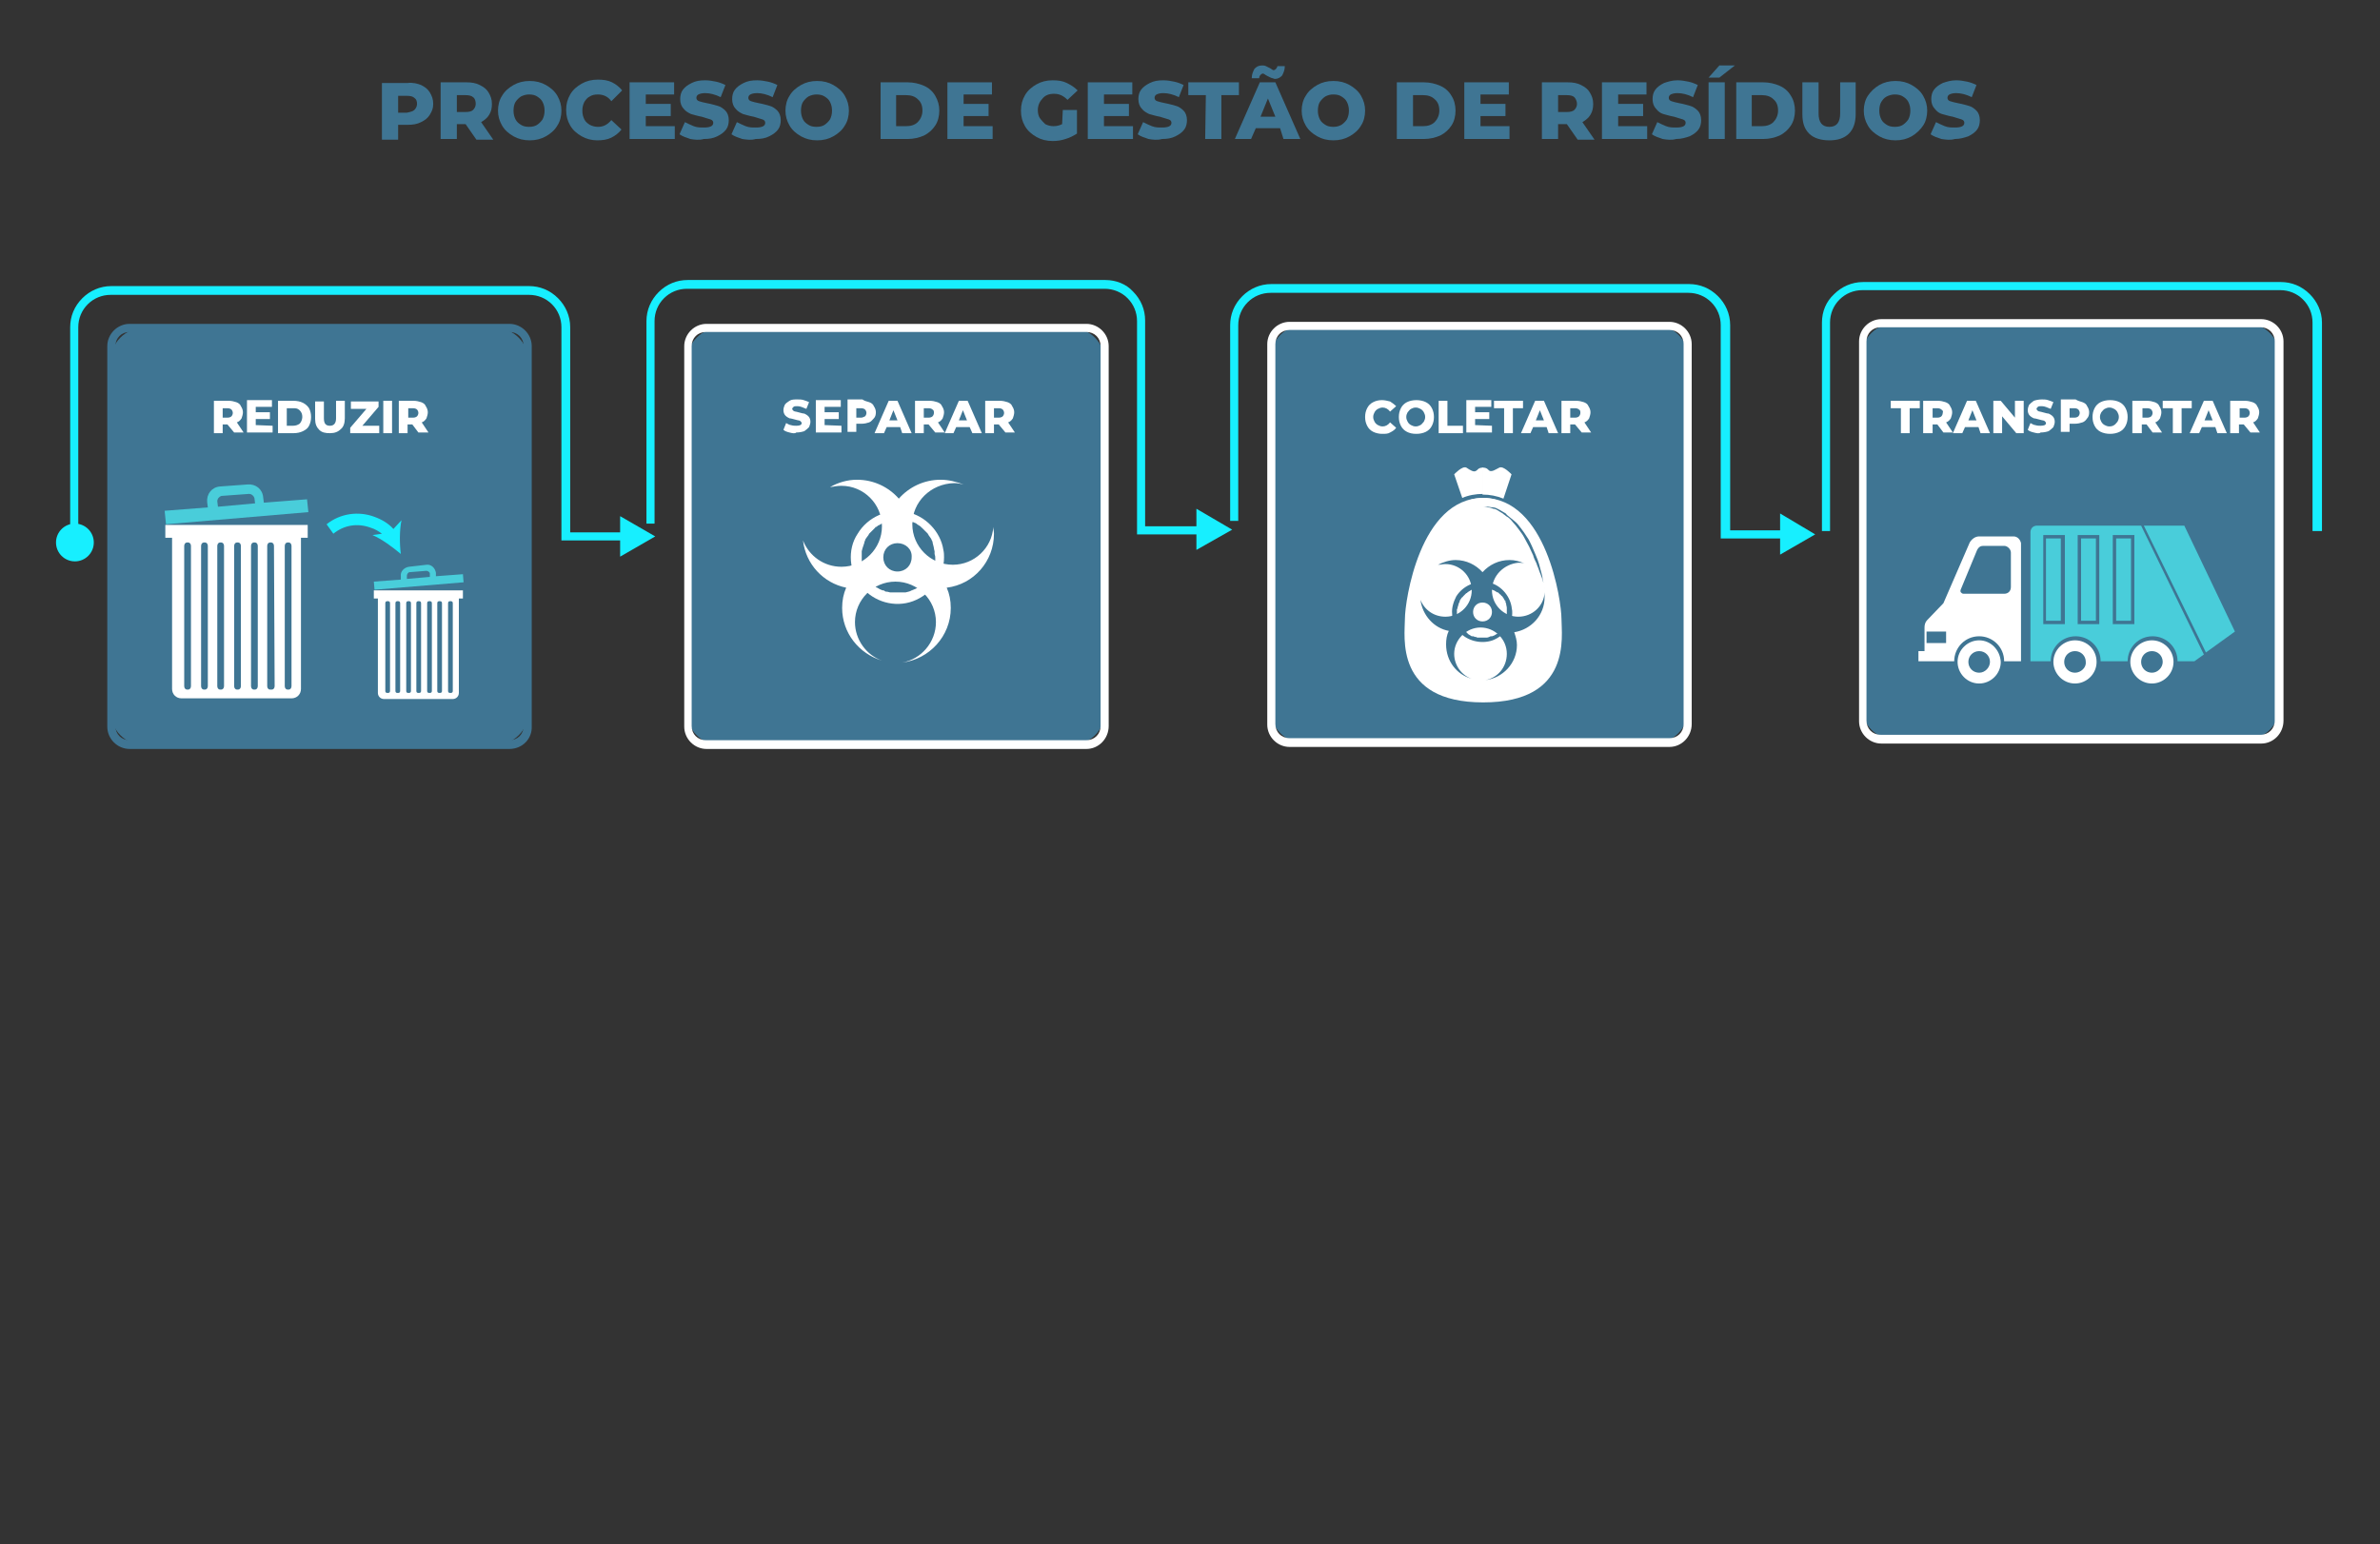 <?xml version="1.0" encoding="utf-8"?>
<!-- Generator: Adobe Illustrator 23.1.1, SVG Export Plug-In . SVG Version: 6.00 Build 0)  -->
<svg version="1.1" id="OBJECTS" xmlns="http://www.w3.org/2000/svg" xmlns:xlink="http://www.w3.org/1999/xlink" x="0px" y="0px"
	 viewBox="0 0 352.7 228.9" style="enable-background:new 0 0 352.7 228.9;" xml:space="preserve">
<rect x="0" y="0" width="352.7" height="228.9" fill="#333333" stroke="none"/>
<style type="text/css">
	.st0{enable-background:new    ;}
	.st1{fill:#3F7593;}
	.st2{fill:#17EFFF;}
	.st3{fill:#FFFFFF;}
	.st4{clip-path:url(#SVGID_2_);}
	.st5{fill:#49CDDA;}
</style>
<g class="st0">
	<path class="st1" d="M62.4,12.6c0.6,0.3,1,0.6,1.3,1.1s0.5,1,0.5,1.7S64,16.5,63.7,17s-0.7,0.8-1.3,1.1c-0.6,0.3-1.2,0.4-2,0.4H59
		v2.2h-2.4v-8.4h3.8C61.2,12.2,61.9,12.4,62.4,12.6z M61.4,16.3c0.2-0.2,0.4-0.5,0.4-0.9s-0.1-0.7-0.4-0.9c-0.2-0.2-0.6-0.3-1.1-0.3
		H59v2.5h1.3C60.8,16.6,61.2,16.5,61.4,16.3z"/>
	<path class="st1" d="M69,18.4h-1.3v2.2h-2.4v-8.4h3.8c0.8,0,1.4,0.1,2,0.4c0.6,0.3,1,0.6,1.3,1.1s0.5,1,0.5,1.7
		c0,0.6-0.1,1.1-0.4,1.6s-0.7,0.8-1.2,1.1l1.8,2.6h-2.5L69,18.4z M70.1,14.4c-0.2-0.2-0.6-0.3-1.1-0.3h-1.3v2.5H69
		c0.5,0,0.9-0.1,1.1-0.3c0.2-0.2,0.4-0.5,0.4-0.9S70.4,14.6,70.1,14.4z"/>
	<path class="st1" d="M76.1,20.2c-0.7-0.4-1.3-0.9-1.7-1.6c-0.4-0.7-0.6-1.4-0.6-2.2s0.2-1.6,0.6-2.2c0.4-0.7,1-1.2,1.7-1.6
		s1.5-0.6,2.4-0.6s1.7,0.2,2.4,0.6s1.3,0.9,1.7,1.6c0.4,0.7,0.6,1.4,0.6,2.2c0,0.8-0.2,1.6-0.6,2.2c-0.4,0.7-1,1.2-1.7,1.6
		s-1.5,0.6-2.4,0.6C77.6,20.8,76.8,20.6,76.1,20.2z M79.6,18.5c0.3-0.2,0.6-0.5,0.8-0.8c0.2-0.4,0.3-0.8,0.3-1.3s-0.1-0.9-0.3-1.3
		c-0.2-0.4-0.5-0.6-0.8-0.8S78.9,14,78.4,14c-0.4,0-0.8,0.1-1.2,0.3c-0.3,0.2-0.6,0.5-0.8,0.8s-0.3,0.8-0.3,1.3s0.1,0.9,0.3,1.3
		c0.2,0.4,0.5,0.6,0.8,0.8c0.3,0.2,0.7,0.3,1.2,0.3S79.3,18.7,79.6,18.5z"/>
	<path class="st1" d="M86.2,20.2c-0.7-0.4-1.3-0.9-1.7-1.6s-0.6-1.4-0.6-2.3s0.2-1.6,0.6-2.3s1-1.2,1.7-1.6c0.7-0.4,1.5-0.6,2.4-0.6
		c0.8,0,1.5,0.1,2.1,0.4c0.6,0.3,1.1,0.7,1.5,1.2L90.6,15c-0.5-0.7-1.2-1-2-1c-0.5,0-0.9,0.1-1.2,0.3c-0.4,0.2-0.6,0.5-0.8,0.8
		c-0.2,0.4-0.3,0.8-0.3,1.3c0,0.5,0.1,0.9,0.3,1.3c0.2,0.4,0.5,0.6,0.8,0.8c0.4,0.2,0.8,0.3,1.2,0.3c0.8,0,1.4-0.3,2-1l1.5,1.4
		c-0.4,0.5-0.9,0.9-1.5,1.2c-0.6,0.3-1.3,0.4-2.1,0.4C87.7,20.8,86.9,20.6,86.2,20.2z"/>
	<path class="st1" d="M100,18.8v1.8h-6.7v-8.4h6.6V14h-4.2v1.4h3.7v1.8h-3.7v1.5h4.3V18.8z"/>
	<path class="st1" d="M102.3,20.6c-0.6-0.2-1.2-0.4-1.6-0.7l0.8-1.8c0.4,0.2,0.8,0.4,1.3,0.6s1,0.2,1.5,0.2c0.9,0,1.4-0.2,1.4-0.7
		c0-0.2-0.1-0.4-0.4-0.5s-0.7-0.2-1.3-0.4c-0.6-0.1-1.2-0.3-1.6-0.4c-0.4-0.2-0.8-0.4-1.1-0.8c-0.3-0.3-0.5-0.8-0.5-1.4
		c0-0.5,0.1-1,0.4-1.4s0.7-0.7,1.3-1s1.2-0.4,2-0.4c0.6,0,1.1,0.1,1.6,0.2c0.5,0.1,1,0.3,1.4,0.5l-0.7,1.8c-0.8-0.4-1.6-0.6-2.3-0.6
		c-0.5,0-0.8,0.1-1,0.2c-0.2,0.1-0.3,0.3-0.3,0.5s0.1,0.4,0.4,0.5s0.7,0.2,1.2,0.3c0.6,0.1,1.2,0.3,1.6,0.4s0.8,0.4,1.1,0.7
		s0.5,0.8,0.5,1.4c0,0.5-0.1,1-0.4,1.4s-0.7,0.7-1.3,1s-1.2,0.4-2,0.4C103.6,20.8,102.9,20.7,102.3,20.6z"/>
	<path class="st1" d="M110,20.6c-0.6-0.2-1.2-0.4-1.6-0.7l0.8-1.8c0.4,0.2,0.8,0.4,1.3,0.6s1,0.2,1.5,0.2c0.9,0,1.4-0.2,1.4-0.7
		c0-0.2-0.1-0.4-0.4-0.5s-0.7-0.2-1.3-0.4c-0.6-0.1-1.2-0.3-1.6-0.4c-0.4-0.2-0.8-0.4-1.1-0.8c-0.3-0.3-0.5-0.8-0.5-1.4
		c0-0.5,0.1-1,0.4-1.4s0.7-0.7,1.3-1s1.2-0.4,2-0.4c0.6,0,1.1,0.1,1.6,0.2c0.5,0.1,1,0.3,1.4,0.5l-0.7,1.8c-0.8-0.4-1.6-0.6-2.3-0.6
		c-0.5,0-0.8,0.1-1,0.2c-0.2,0.1-0.3,0.3-0.3,0.5s0.1,0.4,0.4,0.5s0.7,0.2,1.2,0.3c0.6,0.1,1.2,0.3,1.6,0.4s0.8,0.4,1.1,0.7
		s0.5,0.8,0.5,1.4c0,0.5-0.1,1-0.4,1.4s-0.7,0.7-1.3,1s-1.2,0.4-2,0.4C111.3,20.8,110.7,20.7,110,20.6z"/>
	<path class="st1" d="M118.7,20.2c-0.7-0.4-1.3-0.9-1.7-1.6c-0.4-0.7-0.6-1.4-0.6-2.2s0.2-1.6,0.6-2.2c0.4-0.7,1-1.2,1.7-1.6
		s1.5-0.6,2.4-0.6s1.7,0.2,2.4,0.6s1.3,0.9,1.7,1.6c0.4,0.7,0.6,1.4,0.6,2.2c0,0.8-0.2,1.6-0.6,2.2c-0.4,0.7-1,1.2-1.7,1.6
		s-1.5,0.6-2.4,0.6C120.2,20.8,119.4,20.6,118.7,20.2z M122.2,18.5c0.3-0.2,0.6-0.5,0.8-0.8c0.2-0.4,0.3-0.8,0.3-1.3
		s-0.1-0.9-0.3-1.3c-0.2-0.4-0.5-0.6-0.8-0.8S121.5,14,121,14c-0.4,0-0.8,0.1-1.2,0.3c-0.3,0.2-0.6,0.5-0.8,0.8s-0.3,0.8-0.3,1.3
		s0.1,0.9,0.3,1.3c0.2,0.4,0.5,0.6,0.8,0.8c0.3,0.2,0.7,0.3,1.2,0.3S121.9,18.7,122.2,18.5z"/>
	<path class="st1" d="M130.5,12.2h4c0.9,0,1.7,0.2,2.4,0.5s1.3,0.8,1.7,1.5s0.6,1.4,0.6,2.2c0,0.8-0.2,1.6-0.6,2.2
		c-0.4,0.6-0.9,1.1-1.7,1.5c-0.7,0.3-1.5,0.5-2.4,0.5h-4V12.2z M134.3,18.7c0.7,0,1.3-0.2,1.7-0.6s0.7-1,0.7-1.7s-0.2-1.3-0.7-1.7
		c-0.4-0.4-1-0.6-1.7-0.6h-1.5v4.6C132.8,18.7,134.3,18.7,134.3,18.7z"/>
	<path class="st1" d="M147.1,18.8v1.8h-6.7v-8.4h6.6V14h-4.2v1.4h3.7v1.8h-3.7v1.5h4.3V18.8z"/>
	<path class="st1" d="M157.5,16.3h2.1v3.5c-0.5,0.3-1,0.6-1.7,0.8c-0.6,0.2-1.2,0.3-1.9,0.3c-0.9,0-1.7-0.2-2.4-0.6
		s-1.3-0.9-1.7-1.6s-0.6-1.4-0.6-2.3s0.2-1.6,0.6-2.3s1-1.2,1.7-1.6s1.5-0.6,2.4-0.6c0.8,0,1.5,0.1,2.1,0.4s1.1,0.6,1.6,1.1
		l-1.5,1.4c-0.6-0.6-1.2-0.9-2-0.9c-0.7,0-1.3,0.2-1.7,0.7c-0.4,0.4-0.7,1-0.7,1.7c0,0.5,0.1,0.9,0.3,1.2s0.5,0.6,0.8,0.9
		c0.4,0.2,0.8,0.3,1.2,0.3c0.5,0,0.9-0.1,1.3-0.3L157.5,16.3L157.5,16.3z"/>
	<path class="st1" d="M167.9,18.8v1.8h-6.7v-8.4h6.6V14h-4.2v1.4h3.7v1.8h-3.7v1.5h4.3V18.8z"/>
	<path class="st1" d="M170.2,20.6c-0.6-0.2-1.2-0.4-1.6-0.7l0.8-1.8c0.4,0.2,0.8,0.4,1.3,0.6s1,0.2,1.5,0.2c0.9,0,1.4-0.2,1.4-0.7
		c0-0.2-0.1-0.4-0.4-0.5c-0.3-0.1-0.7-0.2-1.3-0.4c-0.6-0.1-1.2-0.3-1.6-0.4c-0.4-0.2-0.8-0.4-1.1-0.8c-0.3-0.3-0.5-0.8-0.5-1.4
		c0-0.5,0.1-1,0.4-1.4c0.3-0.4,0.7-0.7,1.3-1s1.2-0.4,2-0.4c0.6,0,1.1,0.1,1.6,0.2c0.5,0.1,1,0.3,1.4,0.5l-0.7,1.8
		c-0.8-0.4-1.6-0.6-2.3-0.6c-0.5,0-0.8,0.1-1,0.2c-0.2,0.1-0.3,0.3-0.3,0.5s0.1,0.4,0.4,0.5s0.7,0.2,1.2,0.3
		c0.6,0.1,1.2,0.3,1.6,0.4s0.8,0.4,1.1,0.7s0.5,0.8,0.5,1.4c0,0.5-0.1,1-0.4,1.4c-0.3,0.4-0.7,0.7-1.3,1s-1.2,0.4-2,0.4
		C171.5,20.8,170.8,20.7,170.2,20.6z"/>
	<path class="st1" d="M178.7,14.1h-2.6v-1.9h7.5v1.9H181v6.5h-2.4L178.7,14.1L178.7,14.1z"/>
	<path class="st1" d="M189.7,19h-3.6l-0.7,1.6H183l3.7-8.4h2.3l3.7,8.4h-2.5L189.7,19z M188.3,11.5c-0.2-0.1-0.4-0.2-0.6-0.3
		c-0.2-0.1-0.3-0.2-0.3-0.2l-0.2-0.1c-0.2,0-0.3,0.1-0.4,0.2c-0.1,0.1-0.2,0.3-0.2,0.5h-1.1c0-0.6,0.2-1,0.4-1.4
		c0.3-0.3,0.6-0.5,1.1-0.5c0.2,0,0.4,0,0.6,0.1c0.2,0.1,0.4,0.2,0.6,0.3c0.2,0.1,0.3,0.2,0.3,0.2l0.2,0.1c0.2,0,0.3-0.1,0.4-0.2
		c0.1-0.1,0.2-0.3,0.2-0.4h1.1c0,0.6-0.2,1-0.4,1.4c-0.3,0.3-0.6,0.5-1.1,0.5C188.7,11.6,188.5,11.6,188.3,11.5z M189,17.3l-1.1-2.7
		l-1.1,2.7H189z"/>
	<path class="st1" d="M195.2,20.2c-0.7-0.4-1.3-0.9-1.7-1.6s-0.6-1.4-0.6-2.2s0.2-1.6,0.6-2.2c0.4-0.7,1-1.2,1.7-1.6
		s1.5-0.6,2.4-0.6s1.7,0.2,2.4,0.6s1.3,0.9,1.7,1.6c0.4,0.7,0.6,1.4,0.6,2.2c0,0.8-0.2,1.6-0.6,2.2c-0.4,0.7-1,1.2-1.7,1.6
		s-1.5,0.6-2.4,0.6S195.9,20.6,195.2,20.2z M198.8,18.5c0.3-0.2,0.6-0.5,0.8-0.8c0.2-0.4,0.3-0.8,0.3-1.3s-0.1-0.9-0.3-1.3
		s-0.5-0.6-0.8-0.8s-0.7-0.3-1.2-0.3s-0.8,0.1-1.2,0.3c-0.3,0.2-0.6,0.5-0.8,0.8s-0.3,0.8-0.3,1.3s0.1,0.9,0.3,1.3s0.5,0.6,0.8,0.8
		c0.3,0.2,0.7,0.3,1.2,0.3S198.4,18.7,198.8,18.5z"/>
	<path class="st1" d="M207,12.2h4c0.9,0,1.7,0.2,2.4,0.5s1.3,0.8,1.7,1.5c0.4,0.6,0.6,1.4,0.6,2.2c0,0.8-0.2,1.6-0.6,2.2
		c-0.4,0.6-0.9,1.1-1.7,1.5c-0.7,0.3-1.5,0.5-2.4,0.5h-4V12.2z M210.9,18.7c0.7,0,1.3-0.2,1.7-0.6s0.7-1,0.7-1.7s-0.2-1.3-0.7-1.7
		c-0.4-0.4-1-0.6-1.7-0.6h-1.5v4.6C209.4,18.7,210.9,18.7,210.9,18.7z"/>
	<path class="st1" d="M223.7,18.8v1.8H217v-8.4h6.6V14h-4.2v1.4h3.7v1.8h-3.7v1.5h4.3V18.8z"/>
	<path class="st1" d="M232.2,18.4h-1.3v2.2h-2.4v-8.4h3.8c0.8,0,1.4,0.1,2,0.4c0.6,0.3,1,0.6,1.3,1.1s0.5,1,0.5,1.7
		c0,0.6-0.1,1.1-0.4,1.6c-0.3,0.5-0.7,0.8-1.2,1.1l1.8,2.6h-2.5L232.2,18.4z M233.3,14.4c-0.2-0.2-0.6-0.3-1.1-0.3h-1.3v2.5h1.3
		c0.5,0,0.9-0.1,1.1-0.3s0.4-0.5,0.4-0.9S233.5,14.6,233.3,14.4z"/>
	<path class="st1" d="M244.1,18.8v1.8h-6.7v-8.4h6.6V14h-4.2v1.4h3.7v1.8h-3.7v1.5h4.3V18.8z"/>
	<path class="st1" d="M246.4,20.6c-0.6-0.2-1.2-0.4-1.6-0.7l0.8-1.8c0.4,0.2,0.8,0.4,1.3,0.6s1,0.2,1.5,0.2c0.9,0,1.4-0.2,1.4-0.7
		c0-0.2-0.1-0.4-0.4-0.5c-0.3-0.1-0.7-0.2-1.3-0.4c-0.6-0.1-1.2-0.3-1.6-0.4s-0.8-0.4-1.1-0.8c-0.3-0.3-0.5-0.8-0.5-1.4
		c0-0.5,0.1-1,0.4-1.4c0.3-0.4,0.7-0.7,1.3-1c0.6-0.2,1.2-0.4,2-0.4c0.6,0,1.1,0.1,1.6,0.2s1,0.3,1.4,0.5l-0.7,1.8
		c-0.8-0.4-1.6-0.6-2.3-0.6c-0.5,0-0.8,0.1-1,0.2s-0.3,0.3-0.3,0.5s0.1,0.4,0.4,0.5s0.7,0.2,1.2,0.3c0.6,0.1,1.2,0.3,1.6,0.4
		s0.8,0.4,1.1,0.7c0.3,0.3,0.5,0.8,0.5,1.4c0,0.5-0.1,1-0.4,1.4c-0.3,0.4-0.7,0.7-1.3,1c-0.6,0.2-1.2,0.4-2,0.4
		C247.7,20.8,247,20.7,246.4,20.6z"/>
	<path class="st1" d="M253.2,12.2h2.4v8.4h-2.4V12.2z M254.8,9.7h2.3l-2.3,1.8h-1.6L254.8,9.7z"/>
	<path class="st1" d="M257.3,12.2h4c0.9,0,1.7,0.2,2.4,0.5s1.3,0.8,1.7,1.5c0.4,0.6,0.6,1.4,0.6,2.2c0,0.8-0.2,1.6-0.6,2.2
		s-0.9,1.1-1.7,1.5c-0.7,0.3-1.5,0.5-2.4,0.5h-4V12.2z M261.1,18.7c0.7,0,1.3-0.2,1.7-0.6c0.4-0.4,0.7-1,0.7-1.7s-0.2-1.3-0.7-1.7
		c-0.4-0.4-1-0.6-1.7-0.6h-1.5v4.6C259.6,18.7,261.1,18.7,261.1,18.7z"/>
	<path class="st1" d="M268.1,19.8c-0.7-0.7-1-1.6-1-2.9v-4.7h2.4v4.6c0,1.3,0.5,2,1.6,2s1.6-0.7,1.6-2v-4.6h2.3v4.7
		c0,1.2-0.3,2.2-1,2.9c-0.7,0.7-1.7,1-2.9,1S268.8,20.5,268.1,19.8z"/>
	<path class="st1" d="M278.5,20.2c-0.7-0.4-1.3-0.9-1.7-1.6s-0.6-1.4-0.6-2.2s0.2-1.6,0.6-2.2s1-1.2,1.7-1.6s1.5-0.6,2.4-0.6
		s1.7,0.2,2.4,0.6s1.3,0.9,1.7,1.6s0.6,1.4,0.6,2.2c0,0.8-0.2,1.6-0.6,2.2s-1,1.2-1.7,1.6s-1.5,0.6-2.4,0.6
		C280,20.8,279.2,20.6,278.5,20.2z M282,18.5c0.3-0.2,0.6-0.5,0.8-0.8c0.2-0.4,0.3-0.8,0.3-1.3s-0.1-0.9-0.3-1.3
		c-0.2-0.4-0.5-0.6-0.8-0.8s-0.7-0.3-1.2-0.3c-0.4,0-0.8,0.1-1.2,0.3s-0.6,0.5-0.8,0.8s-0.3,0.8-0.3,1.3s0.1,0.9,0.3,1.3
		c0.2,0.4,0.5,0.6,0.8,0.8c0.3,0.2,0.7,0.3,1.2,0.3S281.7,18.7,282,18.5z"/>
	<path class="st1" d="M287.7,20.6c-0.6-0.2-1.2-0.4-1.6-0.7l0.8-1.8c0.4,0.2,0.8,0.4,1.3,0.6s1,0.2,1.5,0.2c0.9,0,1.4-0.2,1.4-0.7
		c0-0.2-0.1-0.4-0.4-0.5s-0.7-0.2-1.3-0.4c-0.6-0.1-1.2-0.3-1.6-0.4s-0.8-0.4-1.1-0.8c-0.3-0.3-0.5-0.8-0.5-1.4c0-0.5,0.1-1,0.4-1.4
		s0.7-0.7,1.3-1c0.6-0.2,1.2-0.4,2-0.4c0.6,0,1.1,0.1,1.6,0.2s1,0.3,1.4,0.5l-0.7,1.8c-0.8-0.4-1.6-0.6-2.3-0.6
		c-0.5,0-0.8,0.1-1,0.2s-0.3,0.3-0.3,0.5s0.1,0.4,0.4,0.5s0.7,0.2,1.2,0.3c0.6,0.1,1.2,0.3,1.6,0.4s0.8,0.4,1.1,0.7
		c0.3,0.3,0.5,0.8,0.5,1.4c0,0.5-0.1,1-0.4,1.4s-0.7,0.7-1.3,1c-0.6,0.2-1.2,0.4-2,0.4C289,20.8,288.4,20.7,287.7,20.6z"/>
</g>
<g>
	<g>
		<path class="st1" d="M73.4,110.4H21.3c-2.7,0-4.9-2.2-4.9-4.9v-52c0-2.7,2.2-4.9,4.9-4.9h52.1c2.7,0,4.9,2.2,4.9,4.9v52.1
			C78.3,108.2,76.1,110.4,73.4,110.4z"/>
		<path class="st1" d="M75.5,111H19.2c-1.8,0-3.3-1.5-3.3-3.3V51.3c0-1.8,1.5-3.3,3.3-3.3h56.3c1.8,0,3.3,1.5,3.3,3.3v56.3
			C78.9,109.5,77.4,111,75.5,111z M19.2,49.2c-1.2,0-2.1,0.9-2.1,2.1v56.3c0,1.2,0.9,2.1,2.1,2.1h56.3c1.2,0,2.1-0.9,2.1-2.1V51.3
			c0-1.2-0.9-2.1-2.1-2.1H19.2z"/>
	</g>
</g>
<g>
	<g>
		<path class="st2" d="M92.8,80.1h-9.6V48.5c0-1.3-0.5-2.5-1.4-3.4s-2.1-1.4-3.4-1.4h-62c-1.3,0-2.5,0.5-3.4,1.4s-1.4,2.1-1.4,3.4
			v31h-1.2v-31c0-1.6,0.6-3.1,1.8-4.3c1.1-1.1,2.6-1.8,4.3-1.8h61.9c1.6,0,3.1,0.6,4.3,1.8c1.1,1.1,1.8,2.6,1.8,4.3v30.4h8.4v1.2
			H92.8z"/>
	</g>
	<g>
		<polygon class="st2" points="91.9,82.5 97.1,79.5 91.9,76.5 		"/>
	</g>
</g>
<g>
	<path class="st1" d="M332.9,109.6h-52.1c-2.7,0-4.9-2.2-4.9-4.9V52.8c0-2.7,2.2-4.9,4.9-4.9h52.1c2.7,0,4.9,2.2,4.9,4.9v51.9
		C337.8,107.4,335.6,109.6,332.9,109.6z"/>
	<path class="st3" d="M335.1,110.2h-56.3c-1.8,0-3.3-1.5-3.3-3.3V50.6c0-1.8,1.5-3.3,3.3-3.3h56.3c1.8,0,3.3,1.5,3.3,3.3v56.2
		C338.4,108.7,336.9,110.2,335.1,110.2z M278.7,48.5c-1.2,0-2.1,0.9-2.1,2.1v56.2c0,1.2,0.9,2.1,2.1,2.1H335c1.2,0,2.1-0.9,2.1-2.1
		V50.6c0-1.2-0.9-2.1-2.1-2.1H278.7z"/>
</g>
<g>
	<path class="st2" d="M343.9,78.7h-1.2V47.8c0-1.3-0.5-2.5-1.4-3.4s-2.1-1.4-3.4-1.4H276c-1.3,0-2.5,0.5-3.4,1.4s-1.4,2.1-1.4,3.4
		v30.9H270V47.8c0-1.6,0.6-3.1,1.8-4.2c1.1-1.1,2.6-1.8,4.3-1.8H338c1.6,0,3.1,0.6,4.3,1.8c1.1,1.1,1.8,2.6,1.8,4.2v30.9H343.9z"/>
</g>
<g>
	<path class="st1" d="M158.8,110.4h-52.1c-2.7,0-4.9-2.2-4.9-4.9v-52c0-2.7,2.2-4.9,4.9-4.9h52.1c2.7,0,4.9,2.2,4.9,4.9v52.1
		C163.7,108.2,161.5,110.4,158.8,110.4z"/>
	<path class="st3" d="M161,111h-56.3c-1.8,0-3.3-1.5-3.3-3.3V51.3c0-1.8,1.5-3.3,3.3-3.3H161c1.8,0,3.3,1.5,3.3,3.3v56.3
		C164.3,109.5,162.8,111,161,111z M104.6,49.2c-1.2,0-2.1,0.9-2.1,2.1v56.3c0,1.2,0.9,2.1,2.1,2.1H161c1.2,0,2.1-0.9,2.1-2.1V51.3
		c0-1.2-0.9-2.1-2.1-2.1H104.6z"/>
</g>
<g>
	<g>
		<path class="st2" d="M163.8,41.5h-61.9c-1.6,0-3.1,0.6-4.3,1.8c-1.1,1.1-1.8,2.6-1.8,4.3v30H97v-30c0-1.3,0.5-2.5,1.4-3.4
			s2.1-1.4,3.4-1.4h61.9c1.3,0,2.5,0.5,3.4,1.4s1.4,2.1,1.4,3.4v31.6h9.6V78h-8.4V47.5c0-1.6-0.6-3.1-1.8-4.3
			C166.9,42.1,165.4,41.5,163.8,41.5z"/>
	</g>
	<g>
		<polygon class="st2" points="177.3,75.4 182.6,78.5 177.3,81.5 		"/>
	</g>
</g>
<g>
	<path class="st1" d="M245.3,110.1h-52.1c-2.7,0-4.9-2.2-4.9-4.9V53.1c0-2.7,2.2-4.9,4.9-4.9h52.1c2.7,0,4.9,2.2,4.9,4.9v52.1
		C250.1,107.9,248,110.1,245.3,110.1z"/>
	<path class="st3" d="M247.4,110.7h-56.3c-1.8,0-3.3-1.5-3.3-3.3V51c0-1.8,1.5-3.3,3.3-3.3h56.3c1.8,0,3.3,1.5,3.3,3.3v56.3
		C250.7,109.2,249.2,110.7,247.4,110.7z M191.1,48.9c-1.2,0-2.1,0.9-2.1,2.1v56.3c0,1.2,0.9,2.1,2.1,2.1h56.3c1.2,0,2.1-0.9,2.1-2.1
		V51c0-1.2-0.9-2.1-2.1-2.1H191.1z"/>
</g>
<g>
	<g>
		<path class="st2" d="M264.7,79.8H255V48.2c0-1.3-0.5-2.5-1.4-3.4s-2.1-1.4-3.4-1.4h-61.9c-1.3,0-2.5,0.5-3.4,1.4s-1.4,2.1-1.4,3.4
			v29h-1.2v-29c0-1.6,0.6-3.1,1.8-4.3c1.1-1.1,2.6-1.8,4.3-1.8h61.9c1.6,0,3.1,0.6,4.3,1.8c1.1,1.1,1.8,2.6,1.8,4.3v30.4h8.4v1.2
			C264.8,79.8,264.7,79.8,264.7,79.8z"/>
	</g>
	<g>
		<polygon class="st2" points="263.8,82.2 269,79.2 263.8,76.1 		"/>
	</g>
</g>
<g>
	<g class="st0">
		<path class="st3" d="M33.7,62.9H33v1.3h-1.3v-4.8h2.2c0.4,0,0.8,0.1,1.1,0.2s0.6,0.3,0.7,0.6c0.2,0.3,0.3,0.6,0.3,0.9
			c0,0.3-0.1,0.6-0.2,0.9c-0.2,0.3-0.4,0.5-0.7,0.6l1,1.5h-1.4L33.7,62.9z M34.3,60.7c-0.1-0.1-0.3-0.2-0.6-0.2H33v1.4h0.7
			c0.3,0,0.5-0.1,0.6-0.2c0.1-0.1,0.2-0.3,0.2-0.5S34.4,60.8,34.3,60.7z"/>
		<path class="st3" d="M40.4,63.1v1h-3.8v-4.8h3.7v1h-2.4v0.8H40v1h-2.1V63L40.4,63.1L40.4,63.1z"/>
		<path class="st3" d="M41.2,59.4h2.3c0.5,0,1,0.1,1.4,0.3s0.7,0.5,0.9,0.8c0.2,0.4,0.3,0.8,0.3,1.3s-0.1,0.9-0.3,1.3
			s-0.5,0.6-0.9,0.8s-0.9,0.3-1.4,0.3h-2.3V59.4z M43.4,63.1c0.4,0,0.7-0.1,1-0.3c0.2-0.2,0.4-0.6,0.4-1s-0.1-0.7-0.4-1
			s-0.6-0.3-1-0.3h-0.9v2.6H43.4z"/>
		<path class="st3" d="M47.3,63.7c-0.4-0.4-0.6-0.9-0.6-1.6v-2.6H48V62c0,0.8,0.3,1.1,0.9,1.1c0.6,0,0.9-0.4,0.9-1.1v-2.6h1.3V62
			c0,0.7-0.2,1.3-0.6,1.6c-0.4,0.4-0.9,0.6-1.6,0.6S47.7,64.1,47.3,63.7z"/>
		<path class="st3" d="M56.2,63.1v1.1h-4.3v-0.8l2.4-2.8H52v-1.1h4.1v0.8l-2.4,2.8H56.2z"/>
		<path class="st3" d="M56.8,59.4h1.3v4.8h-1.3V59.4z"/>
		<path class="st3" d="M61.1,62.9h-0.7v1.3h-1.3v-4.8h2.2c0.4,0,0.8,0.1,1.1,0.2s0.6,0.3,0.7,0.6c0.2,0.3,0.3,0.6,0.3,0.9
			c0,0.3-0.1,0.6-0.2,0.9c-0.2,0.3-0.4,0.5-0.7,0.6l1,1.5H62L61.1,62.9z M61.8,60.7c-0.1-0.1-0.3-0.2-0.6-0.2h-0.7v1.4h0.7
			c0.3,0,0.5-0.1,0.6-0.2c0.1-0.1,0.2-0.3,0.2-0.5S61.9,60.8,61.8,60.7z"/>
	</g>
</g>
<g>
	<g class="st0">
		<path class="st3" d="M117,64.1c-0.4-0.1-0.7-0.2-0.9-0.4l0.4-1c0.2,0.1,0.5,0.3,0.7,0.3c0.3,0.1,0.6,0.1,0.8,0.1
			c0.5,0,0.8-0.1,0.8-0.4c0-0.1-0.1-0.2-0.2-0.3s-0.4-0.1-0.7-0.2c-0.4-0.1-0.7-0.2-0.9-0.2c-0.2-0.1-0.4-0.2-0.6-0.4
			s-0.3-0.5-0.3-0.8s0.1-0.6,0.2-0.8s0.4-0.4,0.7-0.6s0.7-0.2,1.2-0.2c0.3,0,0.6,0,0.9,0.1s0.6,0.2,0.8,0.3l-0.4,1
			c-0.5-0.2-0.9-0.4-1.3-0.4c-0.3,0-0.5,0-0.6,0.1s-0.2,0.2-0.2,0.3s0.1,0.2,0.2,0.3s0.4,0.1,0.7,0.2c0.4,0.1,0.7,0.2,0.9,0.2
			c0.2,0.1,0.4,0.2,0.6,0.4s0.3,0.5,0.3,0.8s-0.1,0.5-0.2,0.8c-0.2,0.2-0.4,0.4-0.7,0.6c-0.3,0.1-0.7,0.2-1.2,0.2
			C117.8,64.3,117.4,64.2,117,64.1z"/>
		<path class="st3" d="M124.7,63.1v1h-3.8v-4.8h3.7v1h-2.4v0.8h2.1v1h-2.1V63L124.7,63.1L124.7,63.1z"/>
		<path class="st3" d="M128.8,59.6c0.3,0.1,0.6,0.3,0.7,0.6c0.2,0.3,0.3,0.6,0.3,0.9c0,0.4-0.1,0.7-0.3,0.9s-0.4,0.5-0.7,0.6
			s-0.7,0.2-1.1,0.2h-0.8V64h-1.3v-4.8h2.2C128.1,59.4,128.4,59.5,128.8,59.6z M128.2,61.7c0.1-0.1,0.2-0.3,0.2-0.5
			s-0.1-0.4-0.2-0.5c-0.1-0.1-0.3-0.2-0.6-0.2h-0.7v1.4h0.7C127.8,61.9,128,61.8,128.2,61.7z"/>
		<path class="st3" d="M133.4,63.3h-2l-0.4,0.9h-1.4l2.1-4.8h1.3l2.1,4.8h-1.4L133.4,63.3z M133,62.3l-0.6-1.5l-0.6,1.5H133z"/>
		<path class="st3" d="M137.6,62.9h-0.7v1.3h-1.3v-4.8h2.2c0.4,0,0.8,0.1,1.1,0.2s0.6,0.3,0.7,0.6c0.2,0.3,0.3,0.6,0.3,0.9
			c0,0.3-0.1,0.6-0.2,0.9c-0.2,0.3-0.4,0.5-0.7,0.6l1,1.5h-1.4L137.6,62.9z M138.2,60.7c-0.1-0.1-0.3-0.2-0.6-0.2h-0.7v1.4h0.7
			c0.3,0,0.5-0.1,0.6-0.2c0.1-0.1,0.2-0.3,0.2-0.5S138.4,60.8,138.2,60.7z"/>
		<path class="st3" d="M143.7,63.3h-2l-0.4,0.9H140l2.1-4.8h1.3l2.1,4.8h-1.4L143.7,63.3z M143.3,62.3l-0.6-1.5l-0.6,1.5H143.3z"/>
		<path class="st3" d="M148,62.9h-0.7v1.3H146v-4.8h2.2c0.4,0,0.8,0.1,1.1,0.2s0.6,0.3,0.7,0.6c0.2,0.3,0.3,0.6,0.3,0.9
			c0,0.3-0.1,0.6-0.2,0.9c-0.2,0.3-0.4,0.5-0.7,0.6l1,1.5H149L148,62.9z M148.6,60.7c-0.1-0.1-0.3-0.2-0.6-0.2h-0.7v1.4h0.7
			c0.3,0,0.5-0.1,0.6-0.2c0.1-0.1,0.2-0.3,0.2-0.5S148.7,60.8,148.6,60.7z"/>
	</g>
</g>
<g>
	<g class="st0">
		<path class="st3" d="M203.5,64c-0.4-0.2-0.7-0.5-0.9-0.9s-0.3-0.8-0.3-1.3s0.1-0.9,0.3-1.3c0.2-0.4,0.5-0.7,0.9-0.9
			s0.8-0.3,1.3-0.3c0.4,0,0.8,0.1,1.2,0.2c0.3,0.2,0.6,0.4,0.9,0.7L206,61c-0.3-0.4-0.7-0.6-1.1-0.6c-0.3,0-0.5,0.1-0.7,0.2
			c-0.2,0.1-0.4,0.3-0.5,0.5s-0.2,0.4-0.2,0.7s0.1,0.5,0.2,0.7c0.1,0.2,0.3,0.4,0.5,0.5s0.4,0.2,0.7,0.2c0.4,0,0.8-0.2,1.1-0.6
			l0.9,0.8c-0.2,0.3-0.5,0.5-0.9,0.7c-0.3,0.2-0.7,0.2-1.2,0.2C204.4,64.3,203.9,64.2,203.5,64z"/>
		<path class="st3" d="M208.5,64c-0.4-0.2-0.7-0.5-0.9-0.9s-0.3-0.8-0.3-1.3s0.1-0.9,0.3-1.3c0.2-0.4,0.5-0.7,0.9-0.9
			s0.9-0.3,1.4-0.3s1,0.1,1.4,0.3s0.7,0.5,0.9,0.9s0.3,0.8,0.3,1.3s-0.1,0.9-0.3,1.3c-0.2,0.4-0.5,0.7-0.9,0.9
			c-0.4,0.2-0.9,0.3-1.4,0.3C209.3,64.3,208.9,64.2,208.5,64z M210.5,63c0.2-0.1,0.3-0.3,0.5-0.5c0.1-0.2,0.2-0.4,0.2-0.7
			s-0.1-0.5-0.2-0.7c-0.1-0.2-0.3-0.4-0.5-0.5s-0.4-0.2-0.7-0.2s-0.5,0.1-0.7,0.2c-0.2,0.1-0.3,0.3-0.5,0.5
			c-0.1,0.2-0.2,0.4-0.2,0.7s0.1,0.5,0.2,0.7c0.1,0.2,0.3,0.4,0.5,0.5s0.4,0.2,0.7,0.2S210.3,63.1,210.5,63z"/>
		<path class="st3" d="M213.2,59.4h1.3v3.7h2.3v1.1h-3.6V59.4z"/>
		<path class="st3" d="M221.1,63.1v1h-3.8v-4.8h3.7v1h-2.4v0.8h2.1v1h-2.1V63L221.1,63.1L221.1,63.1z"/>
		<path class="st3" d="M222.9,60.5h-1.5v-1.1h4.3v1.1h-1.5v3.7h-1.3V60.5z"/>
		<path class="st3" d="M229.2,63.3h-2l-0.4,0.9h-1.4l2.1-4.8h1.3l2.1,4.8h-1.4L229.2,63.3z M228.8,62.3l-0.6-1.5l-0.6,1.5H228.8z"/>
		<path class="st3" d="M233.4,62.9h-0.7v1.3h-1.3v-4.8h2.2c0.4,0,0.8,0.1,1.1,0.2s0.6,0.3,0.7,0.6c0.2,0.3,0.3,0.6,0.3,0.9
			c0,0.3-0.1,0.6-0.2,0.9c-0.2,0.3-0.4,0.5-0.7,0.6l1,1.5h-1.4L233.4,62.9z M234,60.7c-0.1-0.1-0.3-0.2-0.6-0.2h-0.7v1.4h0.7
			c0.3,0,0.5-0.1,0.6-0.2c0.1-0.1,0.2-0.3,0.2-0.5S234.2,60.8,234,60.7z"/>
	</g>
</g>
<g>
	<g class="st0">
		<path class="st3" d="M281.7,60.5h-1.5v-1.1h4.3v1.1H283v3.7h-1.3V60.5z"/>
		<path class="st3" d="M287.1,62.9h-0.7v1.3H285v-4.8h2.2c0.4,0,0.8,0.1,1.1,0.2s0.6,0.3,0.7,0.6c0.2,0.3,0.3,0.6,0.3,0.9
			c0,0.3-0.1,0.6-0.2,0.9c-0.2,0.3-0.4,0.5-0.7,0.6l1,1.5H288L287.1,62.9z M287.7,60.7c-0.1-0.1-0.3-0.2-0.6-0.2h-0.7v1.4h0.7
			c0.3,0,0.5-0.1,0.6-0.2c0.1-0.1,0.2-0.3,0.2-0.5C288,61,287.9,60.8,287.7,60.7z"/>
		<path class="st3" d="M293.2,63.3h-2l-0.4,0.9h-1.4l2.1-4.8h1.3l2.1,4.8h-1.4L293.2,63.3z M292.9,62.3l-0.6-1.5l-0.6,1.5H292.9z"/>
		<path class="st3" d="M299.9,59.4v4.8h-1.1l-2.1-2.5v2.5h-1.3v-4.8h1.1l2.1,2.5v-2.5C298.6,59.4,299.9,59.4,299.9,59.4z"/>
		<path class="st3" d="M301.4,64.1c-0.4-0.1-0.7-0.2-0.9-0.4l0.4-1c0.2,0.1,0.5,0.3,0.7,0.3c0.3,0.1,0.6,0.1,0.8,0.1
			c0.5,0,0.8-0.1,0.8-0.4c0-0.1-0.1-0.2-0.2-0.3s-0.4-0.1-0.7-0.2c-0.4-0.1-0.7-0.2-0.9-0.2c-0.2-0.1-0.4-0.2-0.6-0.4
			s-0.3-0.5-0.3-0.8s0.1-0.6,0.2-0.8c0.2-0.2,0.4-0.4,0.7-0.6c0.3-0.1,0.7-0.2,1.2-0.2c0.3,0,0.6,0,0.9,0.1s0.6,0.2,0.8,0.3l-0.4,1
			c-0.5-0.2-0.9-0.4-1.3-0.4c-0.3,0-0.5,0-0.6,0.1s-0.2,0.2-0.2,0.3s0.1,0.2,0.2,0.3s0.4,0.1,0.7,0.2c0.4,0.1,0.7,0.2,0.9,0.2
			c0.2,0.1,0.4,0.2,0.6,0.4s0.3,0.5,0.3,0.8s-0.1,0.5-0.2,0.8c-0.2,0.2-0.4,0.4-0.7,0.6c-0.3,0.1-0.7,0.2-1.2,0.2
			C302.2,64.3,301.8,64.2,301.4,64.1z"/>
		<path class="st3" d="M308.6,59.6c0.3,0.1,0.6,0.3,0.7,0.6c0.2,0.3,0.3,0.6,0.3,0.9c0,0.4-0.1,0.7-0.3,0.9
			c-0.2,0.3-0.4,0.5-0.7,0.6c-0.3,0.1-0.7,0.2-1.1,0.2h-0.8V64h-1.3v-4.8h2.2C307.9,59.4,308.3,59.5,308.6,59.6z M308,61.7
			c0.1-0.1,0.2-0.3,0.2-0.5s-0.1-0.4-0.2-0.5s-0.3-0.2-0.6-0.2h-0.7v1.4h0.7C307.7,61.9,307.9,61.8,308,61.7z"/>
		<path class="st3" d="M311.3,64c-0.4-0.2-0.7-0.5-0.9-0.9s-0.3-0.8-0.3-1.3s0.1-0.9,0.3-1.3s0.5-0.7,0.9-0.9s0.9-0.3,1.4-0.3
			s1,0.1,1.4,0.3s0.7,0.5,0.9,0.9c0.2,0.4,0.3,0.8,0.3,1.3s-0.1,0.9-0.3,1.3c-0.2,0.4-0.5,0.7-0.9,0.9c-0.4,0.2-0.9,0.3-1.4,0.3
			S311.7,64.2,311.3,64z M313.3,63c0.2-0.1,0.3-0.3,0.5-0.5c0.1-0.2,0.2-0.4,0.2-0.7s-0.1-0.5-0.2-0.7s-0.3-0.4-0.5-0.5
			s-0.4-0.2-0.7-0.2s-0.5,0.1-0.7,0.2c-0.2,0.1-0.3,0.3-0.5,0.5c-0.1,0.2-0.2,0.4-0.2,0.7s0.1,0.5,0.2,0.7s0.3,0.4,0.5,0.5
			s0.4,0.2,0.7,0.2S313.2,63.1,313.3,63z"/>
		<path class="st3" d="M318.1,62.9h-0.7v1.3H316v-4.8h2.2c0.4,0,0.8,0.1,1.1,0.2s0.6,0.3,0.7,0.6c0.2,0.3,0.3,0.6,0.3,0.9
			c0,0.3-0.1,0.6-0.2,0.9c-0.2,0.3-0.4,0.5-0.7,0.6l1,1.5H319L318.1,62.9z M318.8,60.7c-0.1-0.1-0.3-0.2-0.6-0.2h-0.7v1.4h0.7
			c0.3,0,0.5-0.1,0.6-0.2c0.1-0.1,0.2-0.3,0.2-0.5S318.9,60.8,318.8,60.7z"/>
		<path class="st3" d="M322,60.5h-1.5v-1.1h4.3v1.1h-1.5v3.7H322V60.5z"/>
		<path class="st3" d="M328.3,63.3h-2l-0.4,0.9h-1.4l2.1-4.8h1.3l2.1,4.8h-1.4L328.3,63.3z M327.9,62.3l-0.6-1.5l-0.6,1.5H327.9z"/>
		<path class="st3" d="M332.5,62.9h-0.7v1.3h-1.3v-4.8h2.2c0.4,0,0.8,0.1,1.1,0.2s0.6,0.3,0.7,0.6c0.2,0.3,0.3,0.6,0.3,0.9
			c0,0.3-0.1,0.6-0.2,0.9c-0.2,0.3-0.4,0.5-0.7,0.6l1,1.5h-1.4L332.5,62.9z M333.2,60.7c-0.1-0.1-0.3-0.2-0.6-0.2h-0.7v1.4h0.7
			c0.3,0,0.5-0.1,0.6-0.2c0.1-0.1,0.2-0.3,0.2-0.5C333.4,61,333.3,60.8,333.2,60.7z"/>
	</g>
</g>
<g>
	<g>
		<g>
			<g>
				<path class="st3" d="M135.2,77.7c0,3.3,2.7,6,6,6c3.2,0,5.8-2.5,6-5.6c0,0.3,0.1,0.7,0.1,1c0,4.1-3,7.5-7,8
					c0.4,0.9,0.6,1.9,0.6,3c0,4.2-3.2,7.6-7.2,8.1c2.8-0.5,5-3,5-6c0-3.3-2.7-6-6-6s-6,2.7-6,6c0,2.6,1.7,4.9,4,5.7
					c-3.4-1-5.9-4.1-5.9-7.8c0-1.1,0.2-2.1,0.6-3c-3.4-0.7-6-3.5-6.4-7c0.9,2.3,3.1,3.9,5.7,3.9c3.3,0,6-2.7,6-6s-2.7-6-6-6
					c-0.6,0-1.1,0.1-1.7,0.2c1.2-0.7,2.6-1.1,4-1.1c2.5,0,4.7,1.1,6.2,2.8c1.5-1.7,3.7-2.8,6.2-2.8c1.2,0,2.3,0.3,3.4,0.7
					c-0.4-0.1-0.9-0.2-1.4-0.2C137.9,71.7,135.2,74.4,135.2,77.7z M133,80.5c-1.2,0-2.1,0.9-2.1,2.1s0.9,2.1,2.1,2.1
					c1.2,0,2.1-0.9,2.1-2.1C135.2,81.4,134.2,80.5,133,80.5z"/>
			</g>
		</g>
		<g>
			<path class="st3" d="M135.3,89.1c-2.7,1-5.8,0.1-7.6-2.1c-0.9-1.1-1.5-2.5-1.6-3.9s0.2-2.8,1-4c1.5-2.5,4.5-3.8,7.3-3.2
				c2.7,0.5,5,2.9,5.4,5.6c0.1,0.4,0.1,0.8,0.1,1.1C139.9,85.5,138,88.1,135.3,89.1z M138.5,83.4L138.5,83.4L138.5,83.4z
				 M135.1,87.8C135.2,87.7,135.2,87.7,135.1,87.8L135.1,87.8z M130.8,87.8C130.8,87.7,130.7,87.7,130.8,87.8L130.8,87.8z M128.5,86
				L128.5,86C128.6,86.1,128.6,86,128.5,86z M127.4,81.8L127.4,81.8L127.4,81.8z M130.8,77.4C130.8,77.5,130.7,77.5,130.8,77.4
				L130.8,77.4z M132.2,77.1C132.2,77.1,132.1,77.1,132.2,77.1L132.2,77.1z M133.7,77C133.8,77.1,133.7,77.1,133.7,77L133.7,77z
				 M138.1,80.4C138.1,80.3,138.1,80.4,138.1,80.4L138.1,80.4z M138.5,82.1c0-0.1,0-0.2,0-0.2s0,0,0-0.1v-0.1
				c-0.1-0.3-0.1-0.6-0.2-0.9c0-0.1-0.1-0.3-0.1-0.4l0,0v-0.1c0-0.1-0.1-0.1-0.1-0.2c-0.1-0.3-0.3-0.5-0.5-0.8
				c0-0.1-0.1-0.1-0.1-0.2l-0.1-0.1c-0.1-0.1-0.2-0.2-0.3-0.3c-0.1-0.1-0.2-0.2-0.3-0.3c-0.1-0.1-0.1-0.1-0.2-0.2c0,0-0.1,0-0.1-0.1
				l0,0l0,0c-0.2-0.2-0.5-0.3-0.7-0.5c-0.1-0.1-0.3-0.1-0.4-0.2h-0.1l0,0c-0.1,0-0.2-0.1-0.2-0.1c-0.3-0.1-0.6-0.2-0.9-0.2
				c-0.1,0-0.1,0-0.2,0h-0.1l0,0c-0.2,0-0.3,0-0.5,0c-0.3,0-0.7,0-1,0l0,0c0,0,0,0-0.1,0s-0.2,0-0.2,0c-0.2,0-0.3,0.1-0.5,0.1
				c-0.1,0-0.3,0.1-0.4,0.1c-0.1,0-0.1,0.1-0.2,0.1l0,0c0,0-0.1,0-0.1,0.1c-0.3,0.1-0.5,0.3-0.8,0.4c-0.1,0.1-0.2,0.2-0.3,0.2l0,0
				c0,0-0.1,0-0.1,0.1c-0.1,0.1-0.1,0.1-0.2,0.2c-0.2,0.2-0.4,0.4-0.6,0.6l-0.1,0.1c0,0.1-0.1,0.1-0.1,0.2c-0.1,0.1-0.2,0.3-0.3,0.4
				s-0.2,0.3-0.2,0.4s-0.1,0.1-0.1,0.2v0.1l0,0l0,0c-0.1,0.3-0.2,0.6-0.3,0.9c0,0.1-0.1,0.3-0.1,0.4v0.1l0,0c0,0.1,0,0.2,0,0.2
				c0,0.3,0,0.7,0,1c0,0.1,0,0.2,0,0.2l0,0v0.1c0,0.2,0.1,0.3,0.1,0.5c0.1,0.3,0.2,0.6,0.3,0.9v0.1c0,0.1,0.1,0.1,0.1,0.2
				c0.1,0.1,0.1,0.3,0.2,0.4c0.1,0.1,0.2,0.2,0.2,0.4c0,0.1,0.1,0.1,0.1,0.2l0.1,0.1c0.2,0.2,0.4,0.4,0.6,0.6c0,0,0.1,0.1,0.2,0.1
				l0.1,0.1c0.1,0.1,0.2,0.2,0.3,0.2c0.3,0.2,0.5,0.3,0.8,0.4h0.1l0,0c0.1,0,0.1,0,0.2,0.1c0.1,0.1,0.3,0.1,0.4,0.1
				c0.1,0,0.3,0.1,0.4,0.1c0.1,0,0.2,0,0.2,0h0.1c0,0,0,0,0.1,0c0.3,0,0.6,0,0.9,0c0.2,0,0.3,0,0.5,0c0,0,0,0,0.1,0c0,0,0,0,0.1,0
				s0.2,0,0.3,0c0.3-0.1,0.6-0.1,0.9-0.3c0.1,0,0.1,0,0.2-0.1l0,0h0.1c0.1-0.1,0.3-0.1,0.4-0.2c0.3-0.1,0.5-0.3,0.7-0.5l0.1-0.1
				c0.1,0,0.1-0.1,0.2-0.2c0.1-0.1,0.2-0.2,0.3-0.3c0.1-0.1,0.2-0.2,0.3-0.3l0.1-0.1c0-0.1,0.1-0.1,0.1-0.2c0.2-0.3,0.3-0.5,0.5-0.8
				c0-0.1,0.1-0.1,0.1-0.2v-0.1l0,0c0.1-0.2,0.1-0.3,0.2-0.5c0.1-0.3,0.2-0.6,0.2-0.9c0,0,0,0,0-0.1l0,0c0-0.1,0-0.2,0-0.2
				C138.6,82.5,138.6,82.4,138.5,82.1C138.5,82.4,138.5,82.3,138.5,82.1z"/>
		</g>
	</g>
</g>
<g>
	<g>
		<g>
			<g>
				<g>
					<defs>
						<rect id="SVGID_1_" x="-6.1" y="303.9" width="377.4" height="208.2"/>
					</defs>
					<clipPath id="SVGID_2_">
						<use xlink:href="#SVGID_1_"  style="overflow:visible;"/>
					</clipPath>
					<g id="zSJnti.tif" class="st4">
					</g>
				</g>
			</g>
		</g>
	</g>
</g>
<g>
	<path class="st3" d="M24.5,79.7h1v22.4c0,0.8,0.6,1.4,1.4,1.4h16.3c0.8,0,1.4-0.6,1.4-1.4V79.7h1v-1.9H24.5V79.7z M28.3,101.7
		c0,0.3-0.2,0.5-0.4,0.5h-0.2c-0.2,0-0.4-0.2-0.4-0.5V80.9c0-0.3,0.2-0.5,0.4-0.5h0.2c0.2,0,0.4,0.2,0.4,0.5V101.7z M30.8,101.7
		c0,0.3-0.2,0.5-0.4,0.5h-0.2c-0.2,0-0.4-0.2-0.4-0.5V80.9c0-0.3,0.2-0.5,0.4-0.5h0.2c0.2,0,0.4,0.2,0.4,0.5V101.7z M33.2,101.7
		c0,0.3-0.2,0.5-0.4,0.5h-0.2c-0.2,0-0.4-0.2-0.4-0.5V80.9c0-0.3,0.2-0.5,0.4-0.5h0.2c0.2,0,0.4,0.2,0.4,0.5V101.7z M35.7,101.7
		c0,0.3-0.2,0.5-0.4,0.5h-0.2c-0.2,0-0.4-0.2-0.4-0.5V80.9c0-0.3,0.2-0.5,0.4-0.5h0.2c0.2,0,0.4,0.2,0.4,0.5V101.7z M38.2,101.7
		c0,0.3-0.2,0.5-0.4,0.5h-0.2c-0.2,0-0.4-0.2-0.4-0.5V80.9c0-0.3,0.2-0.5,0.4-0.5h0.2c0.2,0,0.4,0.2,0.4,0.5V101.7z M40.7,101.7
		c0,0.3-0.2,0.5-0.4,0.5H40c-0.2,0-0.4-0.2-0.4-0.5V80.9c0-0.3,0.2-0.5,0.4-0.5h0.2c0.2,0,0.4,0.2,0.4,0.5L40.7,101.7L40.7,101.7z
		 M43.2,101.7c0,0.3-0.2,0.5-0.4,0.5h-0.2c-0.2,0-0.4-0.2-0.4-0.5V80.9c0-0.3,0.2-0.5,0.4-0.5h0.2c0.2,0,0.4,0.2,0.4,0.5V101.7z"/>
	<path class="st5" d="M24.6,77.7l21.1-1.8L45.5,74l-6.4,0.5L39,73.7c-0.1-1.2-1.1-2-2.3-1.9l-4.1,0.3c-1.2,0.1-2,1.1-1.9,2.3
		l0.1,0.8l-6.4,0.5L24.6,77.7z M32.2,74.3c0-0.4,0.3-0.7,0.6-0.8l4.1-0.3c0.4,0,0.7,0.3,0.8,0.6l0.1,0.8l-5.5,0.5L32.2,74.3z"/>
</g>
<g>
	<path class="st3" d="M231.4,91.7c0-2.6-2.2-17.9-11.6-17.9l0,0c-9.4,0-11.6,15.3-11.6,17.9s-1.6,12.4,11.6,12.4l0,0
		C233,104.1,231.4,94.3,231.4,91.7z M228.7,86.3c-0.1-0.4-0.3-1-0.6-1.7c-0.1-0.4-0.3-0.7-0.4-1.1c-0.2-0.4-0.4-0.8-0.5-1.2
		c-0.2-0.4-0.4-0.9-0.6-1.3c-0.2-0.4-0.5-0.9-0.7-1.3s-0.5-0.8-0.8-1.2c-0.3-0.4-0.6-0.8-0.9-1.1c-0.3-0.4-0.6-0.7-1-0.9
		c-0.2-0.2-0.3-0.2-0.5-0.4c-0.2-0.1-0.3-0.2-0.5-0.3c-0.3-0.2-0.6-0.4-0.9-0.4c-0.3-0.1-0.5-0.2-0.8-0.2c-0.4-0.1-0.7-0.1-0.7-0.1
		s0.3,0,0.7,0c0.2,0,0.5,0.1,0.8,0.1s0.6,0.2,1,0.4c0.2,0.1,0.3,0.2,0.5,0.3c0.2,0.1,0.4,0.2,0.5,0.4c0.4,0.3,0.7,0.6,1.1,0.9
		c0.4,0.3,0.7,0.7,1,1.1s0.6,0.8,0.9,1.3c0.3,0.4,0.5,0.9,0.7,1.3c0.2,0.5,0.4,0.9,0.6,1.4c0.4,0.9,0.6,1.7,0.8,2.5
		c0.1,0.4,0.2,0.7,0.2,1c0.1,0.3,0.1,0.6,0.2,0.8c0.1,0.4,0.1,0.7,0.1,0.7S228.9,86.7,228.7,86.3z"/>
	<g>
		<path class="st3" d="M219.8,69.3c-0.8,0-0.8,0.4-1.1,0.5c-0.3,0.2-0.8-0.1-1.4-0.5c-0.6-0.3-1.8,1-1.8,1l1.2,3.5
			c0.9-0.4,2-0.6,3.1-0.6V69.3z"/>
		<path class="st3" d="M219.8,74.1v-0.3l0,0c-0.7,0-1.4,0.1-2,0.3H219.8z"/>
		<path class="st3" d="M224,70.3c0,0-1.2-1.3-1.8-1s-1,0.6-1.4,0.5c-0.3-0.1-0.3-0.5-1.1-0.5v4c1.1,0,2.1,0.2,3.1,0.6L224,70.3z"/>
		<path class="st3" d="M221.8,74.1c-0.6-0.2-1.3-0.3-2-0.3v0.3H221.8z"/>
	</g>
</g>
<g>
	<path class="st3" d="M298.4,79.5h-5.1c-0.6,0-1.1,0.4-1.4,0.9l-3.9,9l-2.4,2.5c-0.3,0.3-0.4,0.7-0.4,1.1v3.5h-0.9V98h0.9h3.8h0.6
		c0-2,1.6-3.7,3.7-3.7c2,0,3.7,1.6,3.7,3.7h2.5V80.5C299.4,80,299,79.5,298.4,79.5z M285.5,93.6h2.9v1.7h-2.9V93.6z M298,87
		c0,0.6-0.4,1-1,1h-6c-0.2,0-0.3-0.1-0.4-0.2s-0.1-0.3,0-0.5l2.4-5.8c0.2-0.4,0.5-0.6,0.9-0.6h3.1c0.5,0,1,0.5,1,1V87z"/>
	<g>
		<polygon class="st5" points="323.7,77.9 317.7,77.9 326.9,96.7 331.2,93.6 		"/>
		<rect x="308.4" y="79.8" class="st5" width="2.2" height="12.2"/>
		<rect x="313.6" y="79.8" class="st5" width="2.2" height="12.2"/>
		<rect x="303.2" y="79.8" class="st5" width="2.2" height="12.2"/>
		<path class="st5" d="M301.9,77.9c-0.6,0-1,0.4-1,1V98h3c0-2,1.6-3.7,3.7-3.7c2,0,3.7,1.6,3.7,3.7h4c0-2,1.6-3.7,3.7-3.7
			c2,0,3.7,1.6,3.7,3.7h2.5l1.4-1l-9.3-19.1H301.9z M306,92.5h-3.2V79.3h3.2V92.5z M311.1,92.5h-3.2V79.3h3.2V92.5z M316.3,92.5
			h-3.2V79.3h3.2V92.5z"/>
	</g>
	<path class="st3" d="M307.5,94.9c-1.7,0-3.2,1.4-3.2,3.2c0,1.7,1.4,3.2,3.2,3.2c1.7,0,3.2-1.4,3.2-3.2S309.3,94.9,307.5,94.9z
		 M307.5,99.7c-0.9,0-1.6-0.7-1.6-1.6s0.7-1.6,1.6-1.6s1.6,0.7,1.6,1.6C309.2,98.9,308.4,99.7,307.5,99.7z"/>
	<path class="st3" d="M318.9,94.9c-1.7,0-3.2,1.4-3.2,3.2c0,1.7,1.4,3.2,3.2,3.2c1.7,0,3.2-1.4,3.2-3.2S320.6,94.9,318.9,94.9z
		 M318.9,99.7c-0.9,0-1.6-0.7-1.6-1.6s0.7-1.6,1.6-1.6s1.6,0.7,1.6,1.6C320.5,98.9,319.8,99.7,318.9,99.7z"/>
	<path class="st3" d="M293.3,94.9c-1.7,0-3.2,1.4-3.2,3.2c0,1.7,1.4,3.2,3.2,3.2c1.7,0,3.2-1.4,3.2-3.2
		C296.4,96.3,295,94.9,293.3,94.9z M293.3,99.7c-0.9,0-1.6-0.7-1.6-1.6s0.7-1.6,1.6-1.6s1.6,0.7,1.6,1.6
		C294.9,98.9,294.2,99.7,293.3,99.7z"/>
</g>
<g>
	<path class="st3" d="M55.4,88.7H56v14c0,0.5,0.4,0.9,0.9,0.9h10.2c0.5,0,0.9-0.4,0.9-0.9v-14h0.6v-1.2H55.4V88.7z M57.8,102.4
		c0,0.2-0.1,0.3-0.3,0.3h-0.1c-0.2,0-0.3-0.1-0.3-0.3v-13c0-0.2,0.1-0.3,0.3-0.3h0.1c0.2,0,0.3,0.1,0.3,0.3V102.4z M59.3,102.4
		c0,0.2-0.1,0.3-0.3,0.3h-0.1c-0.2,0-0.3-0.1-0.3-0.3v-13c0-0.2,0.1-0.3,0.3-0.3H59c0.2,0,0.3,0.1,0.3,0.3V102.4z M60.9,102.4
		c0,0.2-0.1,0.3-0.3,0.3h-0.1c-0.2,0-0.3-0.1-0.3-0.3v-13c0-0.2,0.1-0.3,0.3-0.3h0.1c0.2,0,0.3,0.1,0.3,0.3V102.4z M62.4,102.4
		c0,0.2-0.1,0.3-0.3,0.3H62c-0.2,0-0.3-0.1-0.3-0.3v-13c0-0.2,0.1-0.3,0.3-0.3h0.1c0.2,0,0.3,0.1,0.3,0.3L62.4,102.4z M64,102.4
		c0,0.2-0.1,0.3-0.3,0.3h-0.1c-0.2,0-0.3-0.1-0.3-0.3v-13c0-0.2,0.1-0.3,0.3-0.3h0.1c0.2,0,0.3,0.1,0.3,0.3V102.4z M65.5,102.4
		c0,0.2-0.1,0.3-0.3,0.3h-0.1c-0.2,0-0.3-0.1-0.3-0.3v-13c0-0.2,0.1-0.3,0.3-0.3h0.1c0.2,0,0.3,0.1,0.3,0.3V102.4z M67.1,102.4
		c0,0.2-0.1,0.3-0.3,0.3h-0.1c-0.2,0-0.3-0.1-0.3-0.3v-13c0-0.2,0.1-0.3,0.3-0.3h0.1c0.2,0,0.3,0.1,0.3,0.3V102.4z"/>
	<path class="st5" d="M55.5,87.4l13.2-1.1l-0.1-1.2l-4,0.3v-0.5c-0.1-0.7-0.7-1.3-1.4-1.2L60.6,84c-0.7,0.1-1.3,0.7-1.2,1.4v0.5
		l-4,0.3L55.5,87.4z M60.3,85.3c0-0.2,0.2-0.5,0.4-0.5l2.5-0.2c0.2,0,0.5,0.2,0.5,0.4v0.5l-3.4,0.3V85.3z"/>
</g>
<path class="st2" d="M54.9,78.2c-1.9-0.7-3.9-0.4-5.5,0.9l-1-1.4c2-1.6,4.7-2,7.1-1.1c1.1,0.4,2.1,1,2.8,1.8l1.2-1.3
	c-0.3,1.4-0.3,3.5-0.1,5c-1.2-1-2.8-2.2-4.2-2.8l1.4-0.2C56.2,78.8,55.6,78.4,54.9,78.2z"/>
<circle class="st2" cx="11.1" cy="80.4" r="2.8"/>
<g>
	<g>
		<g>
			<g>
				<g>
					<path class="st1" d="M221.1,87.5c0,2.2,1.8,3.9,3.9,3.9c2.1,0,3.8-1.6,3.9-3.6c0,0.2,0,0.4,0,0.7c0,2.7-2,4.8-4.5,5.2
						c0.2,0.6,0.4,1.2,0.4,1.9c0,2.7-2.1,4.9-4.7,5.2c1.8-0.3,3.2-1.9,3.2-3.9c0-2.2-1.8-3.9-3.9-3.9s-3.9,1.8-3.9,3.9
						c0,1.7,1.1,3.2,2.6,3.7c-2.2-0.6-3.8-2.6-3.8-5.1c0-0.7,0.1-1.4,0.4-2c-2.2-0.4-3.9-2.3-4.2-4.6c0.6,1.5,2,2.5,3.7,2.5
						c2.2,0,3.9-1.8,3.9-3.9c0-2.2-1.8-3.9-3.9-3.9c-0.4,0-0.7,0.1-1.1,0.1c0.8-0.4,1.7-0.7,2.6-0.7c1.6,0,3,0.7,4,1.8
						c1-1.1,2.4-1.8,4-1.8c0.8,0,1.5,0.2,2.2,0.5c-0.3-0.1-0.6-0.1-0.9-0.1C222.9,83.6,221.1,85.3,221.1,87.5z M219.7,89.3
						c-0.8,0-1.4,0.6-1.4,1.4s0.6,1.4,1.4,1.4c0.8,0,1.4-0.6,1.4-1.4C221.1,89.9,220.5,89.3,219.7,89.3z"/>
				</g>
			</g>
			<g>
				<path class="st1" d="M221.2,94.9c-1.7,0.6-3.8,0.1-5-1.3c-0.6-0.7-1-1.6-1-2.6c-0.1-0.9,0.2-1.8,0.6-2.6c1-1.6,2.9-2.4,4.7-2.1
					s3.2,1.9,3.5,3.6c0,0.2,0.1,0.5,0.1,0.7C224.2,92.5,223,94.2,221.2,94.9z M223.3,91.2L223.3,91.2L223.3,91.2z M221.1,94
					C221.2,94,221.1,94,221.1,94L221.1,94z M218.3,94C218.3,94,218.2,94,218.3,94L218.3,94z M216.8,92.9L216.8,92.9
					C216.9,92.9,216.8,92.9,216.8,92.9z M216.1,90.2C216.1,90.1,216.1,90.1,216.1,90.2L216.1,90.2z M218.3,87.3
					C218.3,87.3,218.2,87.3,218.3,87.3L218.3,87.3z M219.2,87.1L219.2,87.1L219.2,87.1z M220.2,87.1L220.2,87.1L220.2,87.1z
					 M223,89.2L223,89.2L223,89.2z M223.3,90.4c0-0.1,0-0.1,0-0.2l0,0v-0.1c0-0.2-0.1-0.4-0.1-0.6c0-0.1-0.1-0.2-0.1-0.3l0,0
					c0,0,0,0,0-0.1c0,0,0-0.1-0.1-0.1c-0.1-0.2-0.2-0.4-0.3-0.5c0,0,0-0.1-0.1-0.1c0,0,0-0.1-0.1-0.1c-0.1-0.1-0.1-0.2-0.2-0.2
					c-0.1-0.1-0.1-0.1-0.2-0.2l-0.1-0.1c0,0,0,0-0.1,0l0,0l0,0c-0.2-0.1-0.3-0.2-0.5-0.3c-0.1,0-0.2-0.1-0.3-0.1c0,0,0,0-0.1,0l0,0
					c-0.1,0-0.1,0-0.2-0.1c-0.2-0.1-0.4-0.1-0.6-0.2h-0.1c0,0,0,0-0.1,0l0,0c-0.1,0-0.2,0-0.3,0c-0.2,0-0.4,0-0.6,0l0,0l0,0
					c-0.1,0-0.1,0-0.2,0c-0.1,0-0.2,0-0.3,0.1c-0.1,0-0.2,0.1-0.3,0.1c0,0-0.1,0-0.1,0.1l0,0h-0.1c-0.2,0.1-0.3,0.2-0.5,0.3
					c-0.1,0.1-0.2,0.1-0.2,0.2l0,0c0,0,0,0-0.1,0l-0.1,0.1c-0.1,0.1-0.3,0.3-0.4,0.4c0,0,0,0.1-0.1,0.1l-0.1,0.1
					c-0.1,0.1-0.1,0.2-0.2,0.3c-0.1,0.1-0.1,0.2-0.1,0.3c0,0,0,0.1-0.1,0.1c0,0,0,0,0,0.1l0,0l0,0c-0.1,0.2-0.1,0.4-0.2,0.6
					c0,0.1,0,0.2-0.1,0.3c0,0,0,0,0,0.1l0,0c0,0.1,0,0.1,0,0.2c0,0.2,0,0.4,0,0.6c0,0.1,0,0.1,0,0.2l0,0l0,0c0,0.1,0,0.2,0.1,0.3
					c0,0.2,0.1,0.4,0.2,0.6c0,0,0,0,0,0.1c0,0,0,0.1,0.1,0.1c0,0.1,0.1,0.2,0.1,0.3c0,0.1,0.1,0.2,0.2,0.2l0.1,0.1
					c0,0,0,0.1,0.1,0.1c0.1,0.1,0.3,0.3,0.4,0.4l0.1,0.1l0.1,0.1c0.1,0.1,0.1,0.1,0.2,0.2c0.2,0.1,0.3,0.2,0.5,0.3c0,0,0,0,0.1,0
					l0,0h0.1c0.1,0,0.2,0.1,0.3,0.1s0.2,0,0.3,0.1c0.1,0,0.1,0,0.2,0c0,0,0,0,0.1,0l0,0c0.2,0,0.4,0,0.6,0c0.1,0,0.2,0,0.3,0l0,0
					l0,0c0.1,0,0.1,0,0.2,0c0.2,0,0.4-0.1,0.6-0.2h0.1l0,0c0,0,0,0,0.1,0s0.2-0.1,0.3-0.1c0.2-0.1,0.3-0.2,0.5-0.3
					c0,0,0.1,0,0.1-0.1l0.1-0.1c0.1-0.1,0.1-0.1,0.2-0.2c0.1-0.1,0.1-0.1,0.2-0.2l0.1-0.1c0,0,0-0.1,0.1-0.1
					c0.1-0.2,0.2-0.3,0.3-0.5c0,0,0-0.1,0.1-0.1c0,0,0,0,0-0.1l0,0c0-0.1,0.1-0.2,0.1-0.3c0.1-0.2,0.1-0.4,0.1-0.6l0,0l0,0
					c0-0.1,0-0.1,0-0.2s0-0.2,0-0.3C223.3,90.6,223.3,90.5,223.3,90.4z"/>
			</g>
		</g>
	</g>
</g>
</svg>
